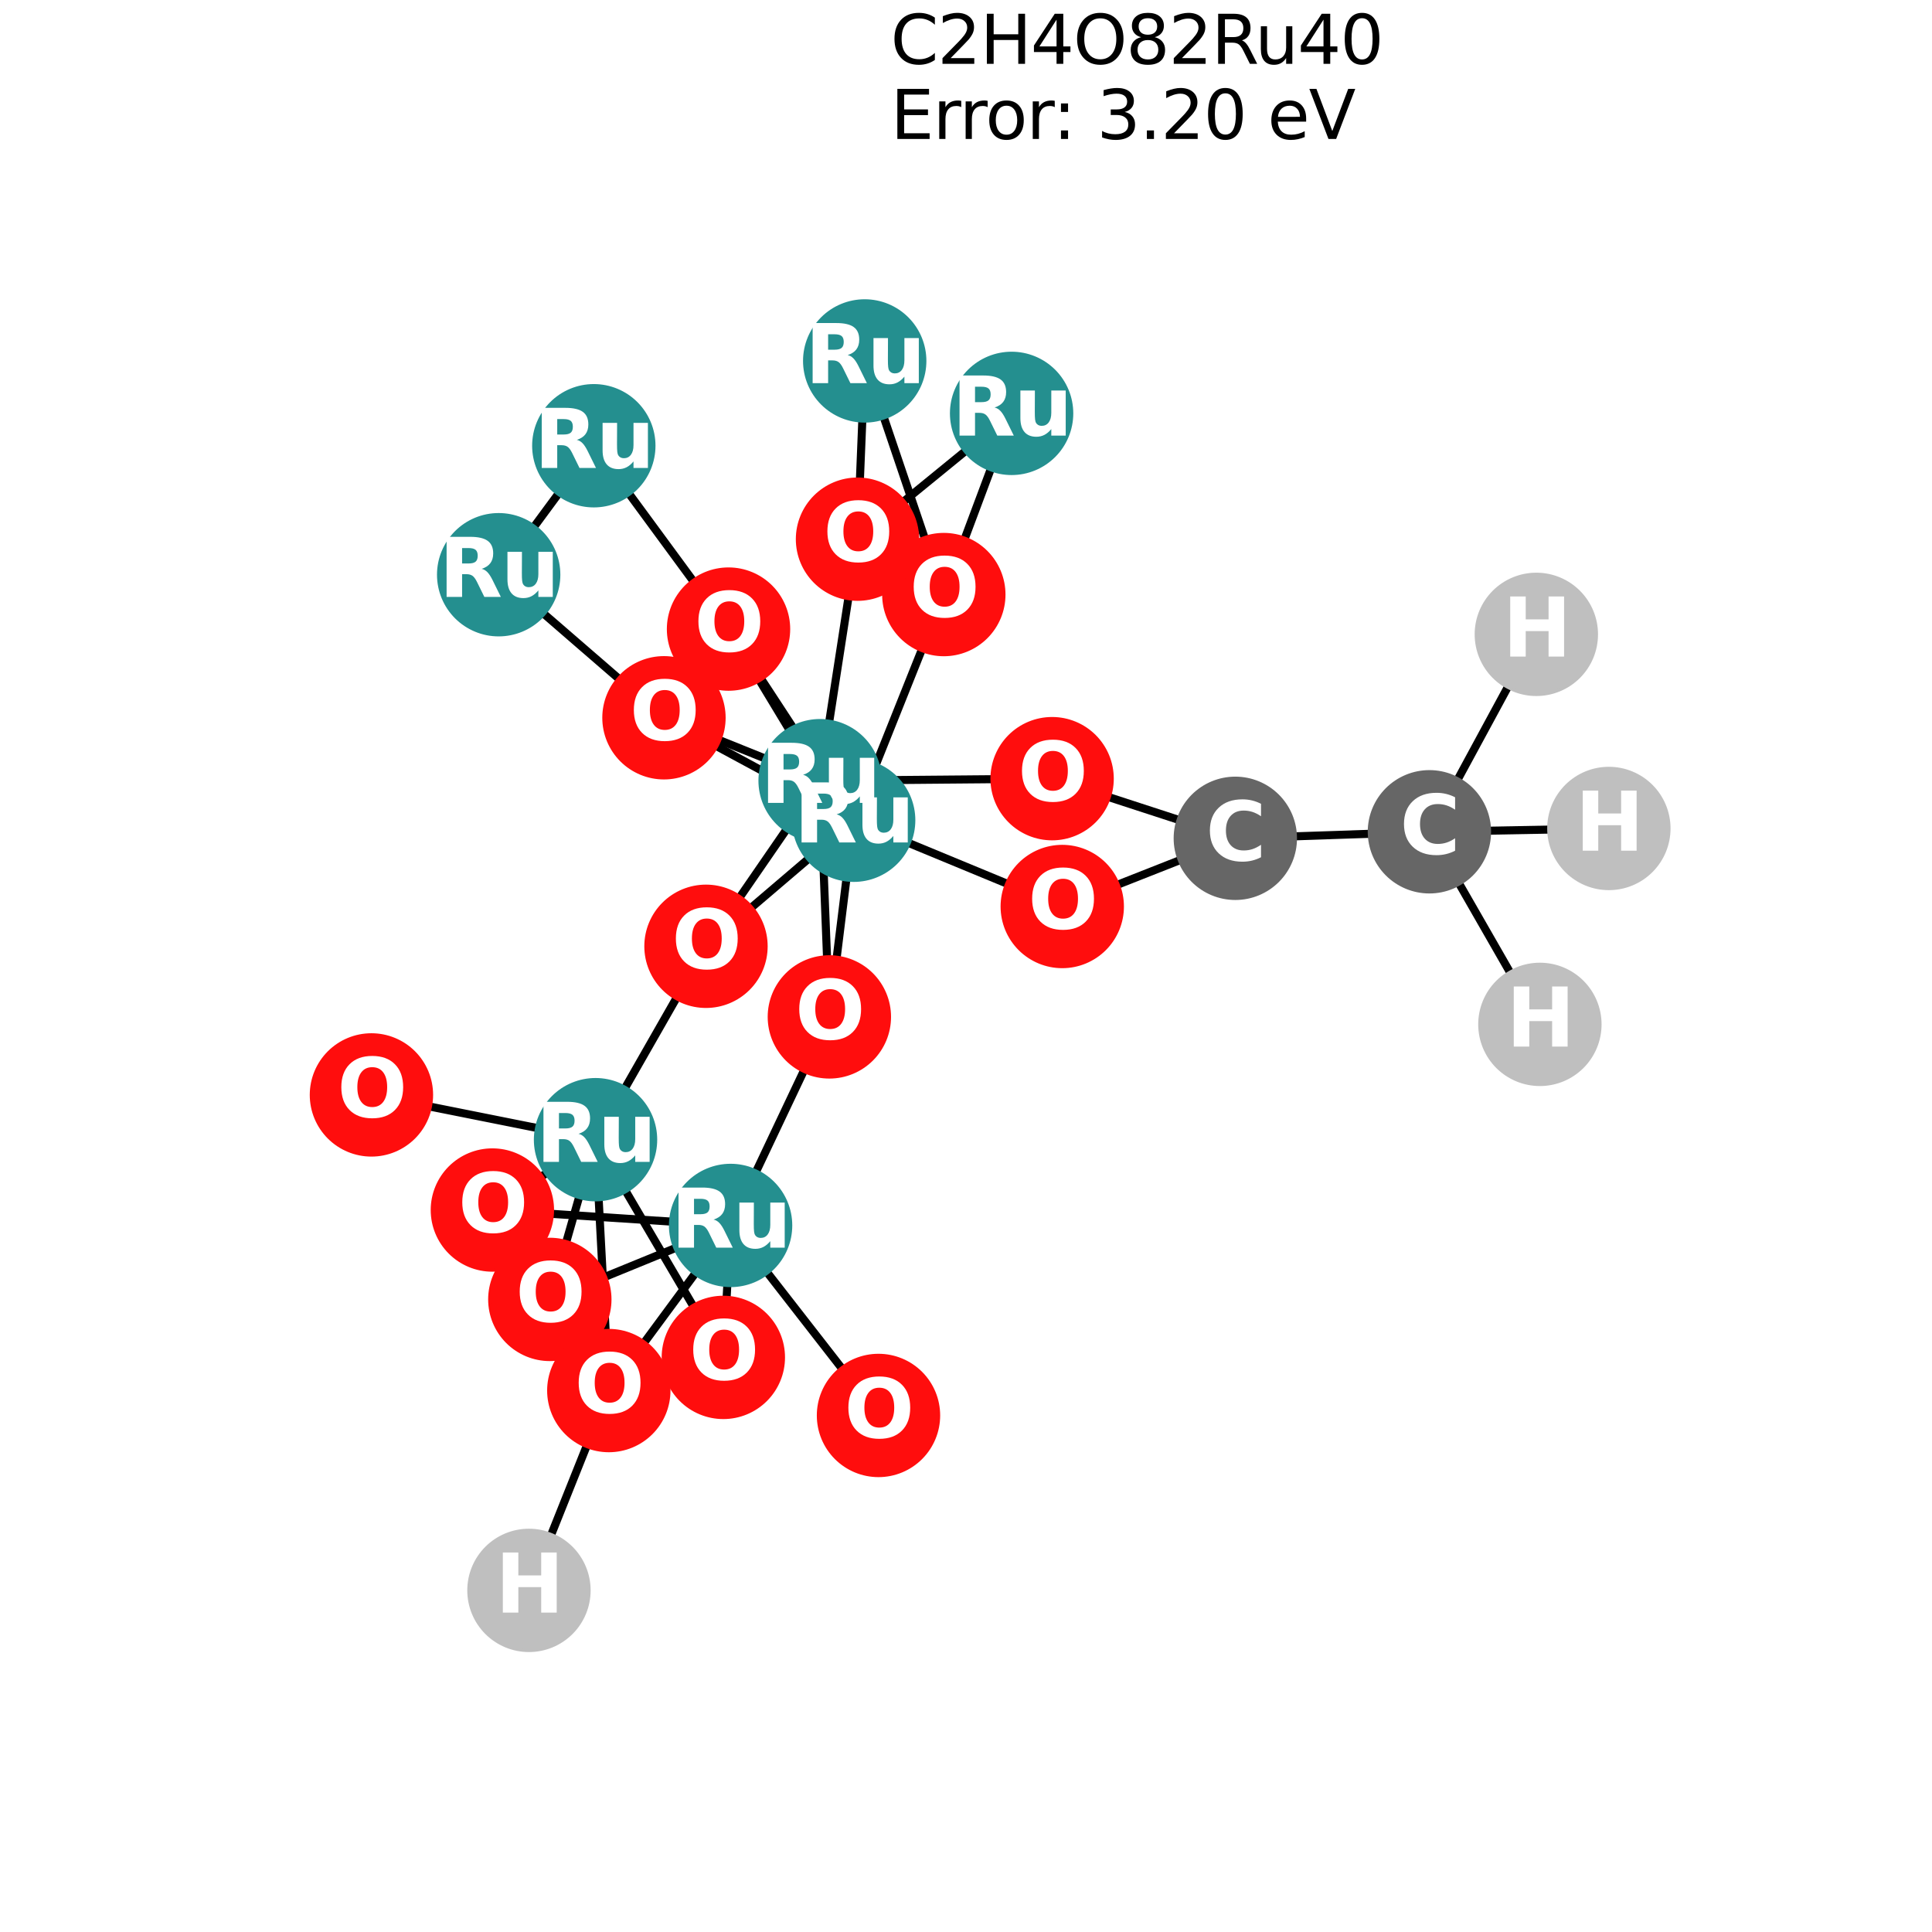 <?xml version="1.0" encoding="utf-8" standalone="no"?>
<!DOCTYPE svg PUBLIC "-//W3C//DTD SVG 1.1//EN"
  "http://www.w3.org/Graphics/SVG/1.1/DTD/svg11.dtd">
<svg xmlns:xlink="http://www.w3.org/1999/xlink" width="288pt" height="288pt" viewBox="0 0 288 288" xmlns="http://www.w3.org/2000/svg" version="1.1">
 <defs>
  <style type="text/css">*{stroke-linejoin: round; stroke-linecap: butt}</style>
 </defs>
 <g id="figure_1">
  <g id="patch_1">
   <path d="M 0 288 
L 288 288 
L 288 0 
L 0 0 
z
" style="fill: #ffffff"/>
  </g>
  <g id="axes_1">
   <g id="LineCollection_1">
    <path d="M 81.962 193.702 
L 108.908 182.676 
" clip-path="url(#p48136860f0)" style="fill: none; stroke: #000000; stroke-width: 1.2"/>
    <path d="M 81.962 193.702 
L 88.775 169.891 
" clip-path="url(#p48136860f0)" style="fill: none; stroke: #000000; stroke-width: 1.2"/>
    <path d="M 122.252 116.373 
L 127.827 80.375 
" clip-path="url(#p48136860f0)" style="fill: none; stroke: #000000; stroke-width: 1.2"/>
    <path d="M 122.252 116.373 
L 123.632 151.587 
" clip-path="url(#p48136860f0)" style="fill: none; stroke: #000000; stroke-width: 1.2"/>
    <path d="M 122.252 116.373 
L 108.6 93.778 
" clip-path="url(#p48136860f0)" style="fill: none; stroke: #000000; stroke-width: 1.2"/>
    <path d="M 122.252 116.373 
L 105.241 141.062 
" clip-path="url(#p48136860f0)" style="fill: none; stroke: #000000; stroke-width: 1.2"/>
    <path d="M 122.252 116.373 
L 98.976 106.998 
" clip-path="url(#p48136860f0)" style="fill: none; stroke: #000000; stroke-width: 1.2"/>
    <path d="M 122.252 116.373 
L 156.836 116.074 
" clip-path="url(#p48136860f0)" style="fill: none; stroke: #000000; stroke-width: 1.2"/>
    <path d="M 107.827 202.345 
L 108.908 182.676 
" clip-path="url(#p48136860f0)" style="fill: none; stroke: #000000; stroke-width: 1.2"/>
    <path d="M 107.827 202.345 
L 88.775 169.891 
" clip-path="url(#p48136860f0)" style="fill: none; stroke: #000000; stroke-width: 1.2"/>
    <path d="M 150.798 61.622 
L 127.827 80.375 
" clip-path="url(#p48136860f0)" style="fill: none; stroke: #000000; stroke-width: 1.2"/>
    <path d="M 150.798 61.622 
L 140.694 88.631 
" clip-path="url(#p48136860f0)" style="fill: none; stroke: #000000; stroke-width: 1.2"/>
    <path d="M 88.519 66.446 
L 74.336 85.672 
" clip-path="url(#p48136860f0)" style="fill: none; stroke: #000000; stroke-width: 1.2"/>
    <path d="M 88.519 66.446 
L 108.6 93.778 
" clip-path="url(#p48136860f0)" style="fill: none; stroke: #000000; stroke-width: 1.2"/>
    <path d="M 130.955 211 
L 108.908 182.676 
" clip-path="url(#p48136860f0)" style="fill: none; stroke: #000000; stroke-width: 1.2"/>
    <path d="M 108.908 182.676 
L 123.632 151.587 
" clip-path="url(#p48136860f0)" style="fill: none; stroke: #000000; stroke-width: 1.2"/>
    <path d="M 108.908 182.676 
L 73.399 180.377 
" clip-path="url(#p48136860f0)" style="fill: none; stroke: #000000; stroke-width: 1.2"/>
    <path d="M 108.908 182.676 
L 90.754 207.289 
" clip-path="url(#p48136860f0)" style="fill: none; stroke: #000000; stroke-width: 1.2"/>
    <path d="M 127.254 122.273 
L 123.632 151.587 
" clip-path="url(#p48136860f0)" style="fill: none; stroke: #000000; stroke-width: 1.2"/>
    <path d="M 127.254 122.273 
L 108.6 93.778 
" clip-path="url(#p48136860f0)" style="fill: none; stroke: #000000; stroke-width: 1.2"/>
    <path d="M 127.254 122.273 
L 140.694 88.631 
" clip-path="url(#p48136860f0)" style="fill: none; stroke: #000000; stroke-width: 1.2"/>
    <path d="M 127.254 122.273 
L 105.241 141.062 
" clip-path="url(#p48136860f0)" style="fill: none; stroke: #000000; stroke-width: 1.2"/>
    <path d="M 127.254 122.273 
L 98.976 106.998 
" clip-path="url(#p48136860f0)" style="fill: none; stroke: #000000; stroke-width: 1.2"/>
    <path d="M 127.254 122.273 
L 158.349 135.132 
" clip-path="url(#p48136860f0)" style="fill: none; stroke: #000000; stroke-width: 1.2"/>
    <path d="M 140.694 88.631 
L 128.901 53.804 
" clip-path="url(#p48136860f0)" style="fill: none; stroke: #000000; stroke-width: 1.2"/>
    <path d="M 128.901 53.804 
L 127.827 80.375 
" clip-path="url(#p48136860f0)" style="fill: none; stroke: #000000; stroke-width: 1.2"/>
    <path d="M 74.336 85.672 
L 98.976 106.998 
" clip-path="url(#p48136860f0)" style="fill: none; stroke: #000000; stroke-width: 1.2"/>
    <path d="M 105.241 141.062 
L 88.775 169.891 
" clip-path="url(#p48136860f0)" style="fill: none; stroke: #000000; stroke-width: 1.2"/>
    <path d="M 88.775 169.891 
L 73.399 180.377 
" clip-path="url(#p48136860f0)" style="fill: none; stroke: #000000; stroke-width: 1.2"/>
    <path d="M 88.775 169.891 
L 90.754 207.289 
" clip-path="url(#p48136860f0)" style="fill: none; stroke: #000000; stroke-width: 1.2"/>
    <path d="M 88.775 169.891 
L 55.369 163.218 
" clip-path="url(#p48136860f0)" style="fill: none; stroke: #000000; stroke-width: 1.2"/>
    <path d="M 90.754 207.289 
L 78.85 237.076 
" clip-path="url(#p48136860f0)" style="fill: none; stroke: #000000; stroke-width: 1.2"/>
    <path d="M 184.148 124.966 
L 156.836 116.074 
" clip-path="url(#p48136860f0)" style="fill: none; stroke: #000000; stroke-width: 1.2"/>
    <path d="M 184.148 124.966 
L 158.349 135.132 
" clip-path="url(#p48136860f0)" style="fill: none; stroke: #000000; stroke-width: 1.2"/>
    <path d="M 184.148 124.966 
L 213.08 123.993 
" clip-path="url(#p48136860f0)" style="fill: none; stroke: #000000; stroke-width: 1.2"/>
    <path d="M 213.08 123.993 
L 229.549 152.702 
" clip-path="url(#p48136860f0)" style="fill: none; stroke: #000000; stroke-width: 1.2"/>
    <path d="M 213.08 123.993 
L 239.831 123.499 
" clip-path="url(#p48136860f0)" style="fill: none; stroke: #000000; stroke-width: 1.2"/>
    <path d="M 213.08 123.993 
L 229.019 94.563 
" clip-path="url(#p48136860f0)" style="fill: none; stroke: #000000; stroke-width: 1.2"/>
   </g>
   <g id="PathCollection_1">
    <defs>
     <path id="C0_0_743c00f06a" d="M 0 8.944 
C 2.372 8.944 4.647 8.002 6.325 6.325 
C 8.002 4.647 8.944 2.372 8.944 -0 
C 8.944 -2.372 8.002 -4.647 6.325 -6.325 
C 4.647 -8.002 2.372 -8.944 0 -8.944 
C -2.372 -8.944 -4.647 -8.002 -6.325 -6.325 
C -8.002 -4.647 -8.944 -2.372 -8.944 0 
C -8.944 2.372 -8.002 4.647 -6.325 6.325 
C -4.647 8.002 -2.372 8.944 0 8.944 
z
"/>
    </defs>
    <g clip-path="url(#p48136860f0)">
     <use xlink:href="#C0_0_743c00f06a" x="81.962" y="193.702" style="fill: #ff0d0d; stroke: #ff0d0d; stroke-width: 0.5"/>
    </g>
    <g clip-path="url(#p48136860f0)">
     <use xlink:href="#C0_0_743c00f06a" x="122.252" y="116.373" style="fill: #248f8f; stroke: #248f8f; stroke-width: 0.5"/>
    </g>
    <g clip-path="url(#p48136860f0)">
     <use xlink:href="#C0_0_743c00f06a" x="107.827" y="202.345" style="fill: #ff0d0d; stroke: #ff0d0d; stroke-width: 0.5"/>
    </g>
    <g clip-path="url(#p48136860f0)">
     <use xlink:href="#C0_0_743c00f06a" x="150.798" y="61.622" style="fill: #248f8f; stroke: #248f8f; stroke-width: 0.5"/>
    </g>
    <g clip-path="url(#p48136860f0)">
     <use xlink:href="#C0_0_743c00f06a" x="88.519" y="66.446" style="fill: #248f8f; stroke: #248f8f; stroke-width: 0.5"/>
    </g>
    <g clip-path="url(#p48136860f0)">
     <use xlink:href="#C0_0_743c00f06a" x="130.955" y="211" style="fill: #ff0d0d; stroke: #ff0d0d; stroke-width: 0.5"/>
    </g>
    <g clip-path="url(#p48136860f0)">
     <use xlink:href="#C0_0_743c00f06a" x="108.908" y="182.676" style="fill: #248f8f; stroke: #248f8f; stroke-width: 0.5"/>
    </g>
    <g clip-path="url(#p48136860f0)">
     <use xlink:href="#C0_0_743c00f06a" x="127.254" y="122.273" style="fill: #248f8f; stroke: #248f8f; stroke-width: 0.5"/>
    </g>
    <g clip-path="url(#p48136860f0)">
     <use xlink:href="#C0_0_743c00f06a" x="140.694" y="88.631" style="fill: #ff0d0d; stroke: #ff0d0d; stroke-width: 0.5"/>
    </g>
    <g clip-path="url(#p48136860f0)">
     <use xlink:href="#C0_0_743c00f06a" x="128.901" y="53.804" style="fill: #248f8f; stroke: #248f8f; stroke-width: 0.5"/>
    </g>
    <g clip-path="url(#p48136860f0)">
     <use xlink:href="#C0_0_743c00f06a" x="74.336" y="85.672" style="fill: #248f8f; stroke: #248f8f; stroke-width: 0.5"/>
    </g>
    <g clip-path="url(#p48136860f0)">
     <use xlink:href="#C0_0_743c00f06a" x="105.241" y="141.062" style="fill: #ff0d0d; stroke: #ff0d0d; stroke-width: 0.5"/>
    </g>
    <g clip-path="url(#p48136860f0)">
     <use xlink:href="#C0_0_743c00f06a" x="98.976" y="106.998" style="fill: #ff0d0d; stroke: #ff0d0d; stroke-width: 0.5"/>
    </g>
    <g clip-path="url(#p48136860f0)">
     <use xlink:href="#C0_0_743c00f06a" x="88.775" y="169.891" style="fill: #248f8f; stroke: #248f8f; stroke-width: 0.5"/>
    </g>
    <g clip-path="url(#p48136860f0)">
     <use xlink:href="#C0_0_743c00f06a" x="73.399" y="180.377" style="fill: #ff0d0d; stroke: #ff0d0d; stroke-width: 0.5"/>
    </g>
    <g clip-path="url(#p48136860f0)">
     <use xlink:href="#C0_0_743c00f06a" x="108.6" y="93.778" style="fill: #ff0d0d; stroke: #ff0d0d; stroke-width: 0.5"/>
    </g>
    <g clip-path="url(#p48136860f0)">
     <use xlink:href="#C0_0_743c00f06a" x="90.754" y="207.289" style="fill: #ff0d0d; stroke: #ff0d0d; stroke-width: 0.5"/>
    </g>
    <g clip-path="url(#p48136860f0)">
     <use xlink:href="#C0_0_743c00f06a" x="127.827" y="80.375" style="fill: #ff0d0d; stroke: #ff0d0d; stroke-width: 0.5"/>
    </g>
    <g clip-path="url(#p48136860f0)">
     <use xlink:href="#C0_0_743c00f06a" x="123.632" y="151.587" style="fill: #ff0d0d; stroke: #ff0d0d; stroke-width: 0.5"/>
    </g>
    <g clip-path="url(#p48136860f0)">
     <use xlink:href="#C0_0_743c00f06a" x="55.369" y="163.218" style="fill: #ff0d0d; stroke: #ff0d0d; stroke-width: 0.5"/>
    </g>
    <g clip-path="url(#p48136860f0)">
     <use xlink:href="#C0_0_743c00f06a" x="184.148" y="124.966" style="fill: #666666; stroke: #666666; stroke-width: 0.5"/>
    </g>
    <g clip-path="url(#p48136860f0)">
     <use xlink:href="#C0_0_743c00f06a" x="156.836" y="116.074" style="fill: #ff0d0d; stroke: #ff0d0d; stroke-width: 0.5"/>
    </g>
    <g clip-path="url(#p48136860f0)">
     <use xlink:href="#C0_0_743c00f06a" x="158.349" y="135.132" style="fill: #ff0d0d; stroke: #ff0d0d; stroke-width: 0.5"/>
    </g>
    <g clip-path="url(#p48136860f0)">
     <use xlink:href="#C0_0_743c00f06a" x="78.85" y="237.076" style="fill: #bfbfbf; stroke: #bfbfbf; stroke-width: 0.5"/>
    </g>
    <g clip-path="url(#p48136860f0)">
     <use xlink:href="#C0_0_743c00f06a" x="213.08" y="123.993" style="fill: #666666; stroke: #666666; stroke-width: 0.5"/>
    </g>
    <g clip-path="url(#p48136860f0)">
     <use xlink:href="#C0_0_743c00f06a" x="229.549" y="152.702" style="fill: #bfbfbf; stroke: #bfbfbf; stroke-width: 0.5"/>
    </g>
    <g clip-path="url(#p48136860f0)">
     <use xlink:href="#C0_0_743c00f06a" x="239.831" y="123.499" style="fill: #bfbfbf; stroke: #bfbfbf; stroke-width: 0.5"/>
    </g>
    <g clip-path="url(#p48136860f0)">
     <use xlink:href="#C0_0_743c00f06a" x="229.019" y="94.563" style="fill: #bfbfbf; stroke: #bfbfbf; stroke-width: 0.5"/>
    </g>
   </g>
   <g id="text_1">
    <g clip-path="url(#p48136860f0)">
     <!-- O -->
     <g style="fill: #ffffff" transform="translate(76.861 197.013) scale(0.12 -0.12)">
      <defs>
       <path id="DejaVuSans-Bold-4f" d="M 2719 3878 
Q 2169 3878 1866 3472 
Q 1563 3066 1563 2328 
Q 1563 1594 1866 1187 
Q 2169 781 2719 781 
Q 3272 781 3575 1187 
Q 3878 1594 3878 2328 
Q 3878 3066 3575 3472 
Q 3272 3878 2719 3878 
z
M 2719 4750 
Q 3844 4750 4481 4106 
Q 5119 3463 5119 2328 
Q 5119 1197 4481 553 
Q 3844 -91 2719 -91 
Q 1597 -91 958 553 
Q 319 1197 319 2328 
Q 319 3463 958 4106 
Q 1597 4750 2719 4750 
z
" transform="scale(0.016)"/>
      </defs>
      <use xlink:href="#DejaVuSans-Bold-4f"/>
     </g>
    </g>
   </g>
   <g id="text_2">
    <g clip-path="url(#p48136860f0)">
     <!-- Ru -->
     <g style="fill: #ffffff" transform="translate(113.361 119.685) scale(0.12 -0.12)">
      <defs>
       <path id="DejaVuSans-Bold-52" d="M 2297 2597 
Q 2675 2597 2839 2737 
Q 3003 2878 3003 3200 
Q 3003 3519 2839 3656 
Q 2675 3794 2297 3794 
L 1791 3794 
L 1791 2597 
L 2297 2597 
z
M 1791 1766 
L 1791 0 
L 588 0 
L 588 4666 
L 2425 4666 
Q 3347 4666 3776 4356 
Q 4206 4047 4206 3378 
Q 4206 2916 3982 2619 
Q 3759 2322 3309 2181 
Q 3556 2125 3751 1926 
Q 3947 1728 4147 1325 
L 4800 0 
L 3519 0 
L 2950 1159 
Q 2778 1509 2601 1637 
Q 2425 1766 2131 1766 
L 1791 1766 
z
" transform="scale(0.016)"/>
       <path id="DejaVuSans-Bold-75" d="M 500 1363 
L 500 3500 
L 1625 3500 
L 1625 3150 
Q 1625 2866 1622 2436 
Q 1619 2006 1619 1863 
Q 1619 1441 1641 1255 
Q 1663 1069 1716 984 
Q 1784 875 1895 815 
Q 2006 756 2150 756 
Q 2500 756 2700 1025 
Q 2900 1294 2900 1772 
L 2900 3500 
L 4019 3500 
L 4019 0 
L 2900 0 
L 2900 506 
Q 2647 200 2364 54 
Q 2081 -91 1741 -91 
Q 1134 -91 817 281 
Q 500 653 500 1363 
z
" transform="scale(0.016)"/>
      </defs>
      <use xlink:href="#DejaVuSans-Bold-52"/>
      <use xlink:href="#DejaVuSans-Bold-75" transform="translate(77.002 0)"/>
     </g>
    </g>
   </g>
   <g id="text_3">
    <g clip-path="url(#p48136860f0)">
     <!-- O -->
     <g style="fill: #ffffff" transform="translate(102.726 205.657) scale(0.12 -0.12)">
      <use xlink:href="#DejaVuSans-Bold-4f"/>
     </g>
    </g>
   </g>
   <g id="text_4">
    <g clip-path="url(#p48136860f0)">
     <!-- Ru -->
     <g style="fill: #ffffff" transform="translate(141.907 64.933) scale(0.12 -0.12)">
      <use xlink:href="#DejaVuSans-Bold-52"/>
      <use xlink:href="#DejaVuSans-Bold-75" transform="translate(77.002 0)"/>
     </g>
    </g>
   </g>
   <g id="text_5">
    <g clip-path="url(#p48136860f0)">
     <!-- Ru -->
     <g style="fill: #ffffff" transform="translate(79.627 69.757) scale(0.12 -0.12)">
      <use xlink:href="#DejaVuSans-Bold-52"/>
      <use xlink:href="#DejaVuSans-Bold-75" transform="translate(77.002 0)"/>
     </g>
    </g>
   </g>
   <g id="text_6">
    <g clip-path="url(#p48136860f0)">
     <!-- O -->
     <g style="fill: #ffffff" transform="translate(125.854 214.311) scale(0.12 -0.12)">
      <use xlink:href="#DejaVuSans-Bold-4f"/>
     </g>
    </g>
   </g>
   <g id="text_7">
    <g clip-path="url(#p48136860f0)">
     <!-- Ru -->
     <g style="fill: #ffffff" transform="translate(100.017 185.987) scale(0.12 -0.12)">
      <use xlink:href="#DejaVuSans-Bold-52"/>
      <use xlink:href="#DejaVuSans-Bold-75" transform="translate(77.002 0)"/>
     </g>
    </g>
   </g>
   <g id="text_8">
    <g clip-path="url(#p48136860f0)">
     <!-- Ru -->
     <g style="fill: #ffffff" transform="translate(118.362 125.584) scale(0.12 -0.12)">
      <use xlink:href="#DejaVuSans-Bold-52"/>
      <use xlink:href="#DejaVuSans-Bold-75" transform="translate(77.002 0)"/>
     </g>
    </g>
   </g>
   <g id="text_9">
    <g clip-path="url(#p48136860f0)">
     <!-- O -->
     <g style="fill: #ffffff" transform="translate(135.593 91.942) scale(0.12 -0.12)">
      <use xlink:href="#DejaVuSans-Bold-4f"/>
     </g>
    </g>
   </g>
   <g id="text_10">
    <g clip-path="url(#p48136860f0)">
     <!-- Ru -->
     <g style="fill: #ffffff" transform="translate(120.009 57.115) scale(0.12 -0.12)">
      <use xlink:href="#DejaVuSans-Bold-52"/>
      <use xlink:href="#DejaVuSans-Bold-75" transform="translate(77.002 0)"/>
     </g>
    </g>
   </g>
   <g id="text_11">
    <g clip-path="url(#p48136860f0)">
     <!-- Ru -->
     <g style="fill: #ffffff" transform="translate(65.445 88.983) scale(0.12 -0.12)">
      <use xlink:href="#DejaVuSans-Bold-52"/>
      <use xlink:href="#DejaVuSans-Bold-75" transform="translate(77.002 0)"/>
     </g>
    </g>
   </g>
   <g id="text_12">
    <g clip-path="url(#p48136860f0)">
     <!-- O -->
     <g style="fill: #ffffff" transform="translate(100.14 144.373) scale(0.12 -0.12)">
      <use xlink:href="#DejaVuSans-Bold-4f"/>
     </g>
    </g>
   </g>
   <g id="text_13">
    <g clip-path="url(#p48136860f0)">
     <!-- O -->
     <g style="fill: #ffffff" transform="translate(93.875 110.31) scale(0.12 -0.12)">
      <use xlink:href="#DejaVuSans-Bold-4f"/>
     </g>
    </g>
   </g>
   <g id="text_14">
    <g clip-path="url(#p48136860f0)">
     <!-- Ru -->
     <g style="fill: #ffffff" transform="translate(79.884 173.202) scale(0.12 -0.12)">
      <use xlink:href="#DejaVuSans-Bold-52"/>
      <use xlink:href="#DejaVuSans-Bold-75" transform="translate(77.002 0)"/>
     </g>
    </g>
   </g>
   <g id="text_15">
    <g clip-path="url(#p48136860f0)">
     <!-- O -->
     <g style="fill: #ffffff" transform="translate(68.298 183.688) scale(0.12 -0.12)">
      <use xlink:href="#DejaVuSans-Bold-4f"/>
     </g>
    </g>
   </g>
   <g id="text_16">
    <g clip-path="url(#p48136860f0)">
     <!-- O -->
     <g style="fill: #ffffff" transform="translate(103.499 97.089) scale(0.12 -0.12)">
      <use xlink:href="#DejaVuSans-Bold-4f"/>
     </g>
    </g>
   </g>
   <g id="text_17">
    <g clip-path="url(#p48136860f0)">
     <!-- O -->
     <g style="fill: #ffffff" transform="translate(85.653 210.6) scale(0.12 -0.12)">
      <use xlink:href="#DejaVuSans-Bold-4f"/>
     </g>
    </g>
   </g>
   <g id="text_18">
    <g clip-path="url(#p48136860f0)">
     <!-- O -->
     <g style="fill: #ffffff" transform="translate(122.726 83.686) scale(0.12 -0.12)">
      <use xlink:href="#DejaVuSans-Bold-4f"/>
     </g>
    </g>
   </g>
   <g id="text_19">
    <g clip-path="url(#p48136860f0)">
     <!-- O -->
     <g style="fill: #ffffff" transform="translate(118.531 154.898) scale(0.12 -0.12)">
      <use xlink:href="#DejaVuSans-Bold-4f"/>
     </g>
    </g>
   </g>
   <g id="text_20">
    <g clip-path="url(#p48136860f0)">
     <!-- O -->
     <g style="fill: #ffffff" transform="translate(50.268 166.53) scale(0.12 -0.12)">
      <use xlink:href="#DejaVuSans-Bold-4f"/>
     </g>
    </g>
   </g>
   <g id="text_21">
    <g clip-path="url(#p48136860f0)">
     <!-- C -->
     <g style="fill: #ffffff" transform="translate(179.744 128.277) scale(0.12 -0.12)">
      <defs>
       <path id="DejaVuSans-Bold-43" d="M 4288 256 
Q 3956 84 3597 -3 
Q 3238 -91 2847 -91 
Q 1681 -91 1000 561 
Q 319 1213 319 2328 
Q 319 3447 1000 4098 
Q 1681 4750 2847 4750 
Q 3238 4750 3597 4662 
Q 3956 4575 4288 4403 
L 4288 3438 
Q 3953 3666 3628 3772 
Q 3303 3878 2944 3878 
Q 2300 3878 1931 3465 
Q 1563 3053 1563 2328 
Q 1563 1606 1931 1193 
Q 2300 781 2944 781 
Q 3303 781 3628 887 
Q 3953 994 4288 1222 
L 4288 256 
z
" transform="scale(0.016)"/>
      </defs>
      <use xlink:href="#DejaVuSans-Bold-43"/>
     </g>
    </g>
   </g>
   <g id="text_22">
    <g clip-path="url(#p48136860f0)">
     <!-- O -->
     <g style="fill: #ffffff" transform="translate(151.735 119.385) scale(0.12 -0.12)">
      <use xlink:href="#DejaVuSans-Bold-4f"/>
     </g>
    </g>
   </g>
   <g id="text_23">
    <g clip-path="url(#p48136860f0)">
     <!-- O -->
     <g style="fill: #ffffff" transform="translate(153.248 138.443) scale(0.12 -0.12)">
      <use xlink:href="#DejaVuSans-Bold-4f"/>
     </g>
    </g>
   </g>
   <g id="text_24">
    <g clip-path="url(#p48136860f0)">
     <!-- H -->
     <g style="fill: #ffffff" transform="translate(73.829 240.388) scale(0.12 -0.12)">
      <defs>
       <path id="DejaVuSans-Bold-48" d="M 588 4666 
L 1791 4666 
L 1791 2888 
L 3566 2888 
L 3566 4666 
L 4769 4666 
L 4769 0 
L 3566 0 
L 3566 1978 
L 1791 1978 
L 1791 0 
L 588 0 
L 588 4666 
z
" transform="scale(0.016)"/>
      </defs>
      <use xlink:href="#DejaVuSans-Bold-48"/>
     </g>
    </g>
   </g>
   <g id="text_25">
    <g clip-path="url(#p48136860f0)">
     <!-- C -->
     <g style="fill: #ffffff" transform="translate(208.677 127.304) scale(0.12 -0.12)">
      <use xlink:href="#DejaVuSans-Bold-43"/>
     </g>
    </g>
   </g>
   <g id="text_26">
    <g clip-path="url(#p48136860f0)">
     <!-- H -->
     <g style="fill: #ffffff" transform="translate(224.527 156.013) scale(0.12 -0.12)">
      <use xlink:href="#DejaVuSans-Bold-48"/>
     </g>
    </g>
   </g>
   <g id="text_27">
    <g clip-path="url(#p48136860f0)">
     <!-- H -->
     <g style="fill: #ffffff" transform="translate(234.81 126.81) scale(0.12 -0.12)">
      <use xlink:href="#DejaVuSans-Bold-48"/>
     </g>
    </g>
   </g>
   <g id="text_28">
    <g clip-path="url(#p48136860f0)">
     <!-- H -->
     <g style="fill: #ffffff" transform="translate(223.997 97.874) scale(0.12 -0.12)">
      <use xlink:href="#DejaVuSans-Bold-48"/>
     </g>
    </g>
   </g>
   <g id="text_29">
    <!-- C2H4O82Ru40 -->
    <g transform="translate(132.763 9.516) scale(0.1 -0.1)">
     <defs>
      <path id="DejaVuSans-43" d="M 4122 4306 
L 4122 3641 
Q 3803 3938 3442 4084 
Q 3081 4231 2675 4231 
Q 1875 4231 1450 3742 
Q 1025 3253 1025 2328 
Q 1025 1406 1450 917 
Q 1875 428 2675 428 
Q 3081 428 3442 575 
Q 3803 722 4122 1019 
L 4122 359 
Q 3791 134 3420 21 
Q 3050 -91 2638 -91 
Q 1578 -91 968 557 
Q 359 1206 359 2328 
Q 359 3453 968 4101 
Q 1578 4750 2638 4750 
Q 3056 4750 3426 4639 
Q 3797 4528 4122 4306 
z
" transform="scale(0.016)"/>
      <path id="DejaVuSans-32" d="M 1228 531 
L 3431 531 
L 3431 0 
L 469 0 
L 469 531 
Q 828 903 1448 1529 
Q 2069 2156 2228 2338 
Q 2531 2678 2651 2914 
Q 2772 3150 2772 3378 
Q 2772 3750 2511 3984 
Q 2250 4219 1831 4219 
Q 1534 4219 1204 4116 
Q 875 4013 500 3803 
L 500 4441 
Q 881 4594 1212 4672 
Q 1544 4750 1819 4750 
Q 2544 4750 2975 4387 
Q 3406 4025 3406 3419 
Q 3406 3131 3298 2873 
Q 3191 2616 2906 2266 
Q 2828 2175 2409 1742 
Q 1991 1309 1228 531 
z
" transform="scale(0.016)"/>
      <path id="DejaVuSans-48" d="M 628 4666 
L 1259 4666 
L 1259 2753 
L 3553 2753 
L 3553 4666 
L 4184 4666 
L 4184 0 
L 3553 0 
L 3553 2222 
L 1259 2222 
L 1259 0 
L 628 0 
L 628 4666 
z
" transform="scale(0.016)"/>
      <path id="DejaVuSans-34" d="M 2419 4116 
L 825 1625 
L 2419 1625 
L 2419 4116 
z
M 2253 4666 
L 3047 4666 
L 3047 1625 
L 3713 1625 
L 3713 1100 
L 3047 1100 
L 3047 0 
L 2419 0 
L 2419 1100 
L 313 1100 
L 313 1709 
L 2253 4666 
z
" transform="scale(0.016)"/>
      <path id="DejaVuSans-4f" d="M 2522 4238 
Q 1834 4238 1429 3725 
Q 1025 3213 1025 2328 
Q 1025 1447 1429 934 
Q 1834 422 2522 422 
Q 3209 422 3611 934 
Q 4013 1447 4013 2328 
Q 4013 3213 3611 3725 
Q 3209 4238 2522 4238 
z
M 2522 4750 
Q 3503 4750 4090 4092 
Q 4678 3434 4678 2328 
Q 4678 1225 4090 567 
Q 3503 -91 2522 -91 
Q 1538 -91 948 565 
Q 359 1222 359 2328 
Q 359 3434 948 4092 
Q 1538 4750 2522 4750 
z
" transform="scale(0.016)"/>
      <path id="DejaVuSans-38" d="M 2034 2216 
Q 1584 2216 1326 1975 
Q 1069 1734 1069 1313 
Q 1069 891 1326 650 
Q 1584 409 2034 409 
Q 2484 409 2743 651 
Q 3003 894 3003 1313 
Q 3003 1734 2745 1975 
Q 2488 2216 2034 2216 
z
M 1403 2484 
Q 997 2584 770 2862 
Q 544 3141 544 3541 
Q 544 4100 942 4425 
Q 1341 4750 2034 4750 
Q 2731 4750 3128 4425 
Q 3525 4100 3525 3541 
Q 3525 3141 3298 2862 
Q 3072 2584 2669 2484 
Q 3125 2378 3379 2068 
Q 3634 1759 3634 1313 
Q 3634 634 3220 271 
Q 2806 -91 2034 -91 
Q 1263 -91 848 271 
Q 434 634 434 1313 
Q 434 1759 690 2068 
Q 947 2378 1403 2484 
z
M 1172 3481 
Q 1172 3119 1398 2916 
Q 1625 2713 2034 2713 
Q 2441 2713 2670 2916 
Q 2900 3119 2900 3481 
Q 2900 3844 2670 4047 
Q 2441 4250 2034 4250 
Q 1625 4250 1398 4047 
Q 1172 3844 1172 3481 
z
" transform="scale(0.016)"/>
      <path id="DejaVuSans-52" d="M 2841 2188 
Q 3044 2119 3236 1894 
Q 3428 1669 3622 1275 
L 4263 0 
L 3584 0 
L 2988 1197 
Q 2756 1666 2539 1819 
Q 2322 1972 1947 1972 
L 1259 1972 
L 1259 0 
L 628 0 
L 628 4666 
L 2053 4666 
Q 2853 4666 3247 4331 
Q 3641 3997 3641 3322 
Q 3641 2881 3436 2590 
Q 3231 2300 2841 2188 
z
M 1259 4147 
L 1259 2491 
L 2053 2491 
Q 2509 2491 2742 2702 
Q 2975 2913 2975 3322 
Q 2975 3731 2742 3939 
Q 2509 4147 2053 4147 
L 1259 4147 
z
" transform="scale(0.016)"/>
      <path id="DejaVuSans-75" d="M 544 1381 
L 544 3500 
L 1119 3500 
L 1119 1403 
Q 1119 906 1312 657 
Q 1506 409 1894 409 
Q 2359 409 2629 706 
Q 2900 1003 2900 1516 
L 2900 3500 
L 3475 3500 
L 3475 0 
L 2900 0 
L 2900 538 
Q 2691 219 2414 64 
Q 2138 -91 1772 -91 
Q 1169 -91 856 284 
Q 544 659 544 1381 
z
M 1991 3584 
L 1991 3584 
z
" transform="scale(0.016)"/>
      <path id="DejaVuSans-30" d="M 2034 4250 
Q 1547 4250 1301 3770 
Q 1056 3291 1056 2328 
Q 1056 1369 1301 889 
Q 1547 409 2034 409 
Q 2525 409 2770 889 
Q 3016 1369 3016 2328 
Q 3016 3291 2770 3770 
Q 2525 4250 2034 4250 
z
M 2034 4750 
Q 2819 4750 3233 4129 
Q 3647 3509 3647 2328 
Q 3647 1150 3233 529 
Q 2819 -91 2034 -91 
Q 1250 -91 836 529 
Q 422 1150 422 2328 
Q 422 3509 836 4129 
Q 1250 4750 2034 4750 
z
" transform="scale(0.016)"/>
     </defs>
     <use xlink:href="#DejaVuSans-43"/>
     <use xlink:href="#DejaVuSans-32" transform="translate(69.824 0)"/>
     <use xlink:href="#DejaVuSans-48" transform="translate(133.447 0)"/>
     <use xlink:href="#DejaVuSans-34" transform="translate(208.643 0)"/>
     <use xlink:href="#DejaVuSans-4f" transform="translate(272.266 0)"/>
     <use xlink:href="#DejaVuSans-38" transform="translate(350.977 0)"/>
     <use xlink:href="#DejaVuSans-32" transform="translate(414.6 0)"/>
     <use xlink:href="#DejaVuSans-52" transform="translate(478.223 0)"/>
     <use xlink:href="#DejaVuSans-75" transform="translate(543.205 0)"/>
     <use xlink:href="#DejaVuSans-34" transform="translate(606.584 0)"/>
     <use xlink:href="#DejaVuSans-30" transform="translate(670.207 0)"/>
    </g>
    <!-- Error: 3.20 eV -->
    <g transform="translate(132.763 20.714) scale(0.1 -0.1)">
     <defs>
      <path id="DejaVuSans-45" d="M 628 4666 
L 3578 4666 
L 3578 4134 
L 1259 4134 
L 1259 2753 
L 3481 2753 
L 3481 2222 
L 1259 2222 
L 1259 531 
L 3634 531 
L 3634 0 
L 628 0 
L 628 4666 
z
" transform="scale(0.016)"/>
      <path id="DejaVuSans-72" d="M 2631 2963 
Q 2534 3019 2420 3045 
Q 2306 3072 2169 3072 
Q 1681 3072 1420 2755 
Q 1159 2438 1159 1844 
L 1159 0 
L 581 0 
L 581 3500 
L 1159 3500 
L 1159 2956 
Q 1341 3275 1631 3429 
Q 1922 3584 2338 3584 
Q 2397 3584 2469 3576 
Q 2541 3569 2628 3553 
L 2631 2963 
z
" transform="scale(0.016)"/>
      <path id="DejaVuSans-6f" d="M 1959 3097 
Q 1497 3097 1228 2736 
Q 959 2375 959 1747 
Q 959 1119 1226 758 
Q 1494 397 1959 397 
Q 2419 397 2687 759 
Q 2956 1122 2956 1747 
Q 2956 2369 2687 2733 
Q 2419 3097 1959 3097 
z
M 1959 3584 
Q 2709 3584 3137 3096 
Q 3566 2609 3566 1747 
Q 3566 888 3137 398 
Q 2709 -91 1959 -91 
Q 1206 -91 779 398 
Q 353 888 353 1747 
Q 353 2609 779 3096 
Q 1206 3584 1959 3584 
z
" transform="scale(0.016)"/>
      <path id="DejaVuSans-3a" d="M 750 794 
L 1409 794 
L 1409 0 
L 750 0 
L 750 794 
z
M 750 3309 
L 1409 3309 
L 1409 2516 
L 750 2516 
L 750 3309 
z
" transform="scale(0.016)"/>
      <path id="DejaVuSans-20" transform="scale(0.016)"/>
      <path id="DejaVuSans-33" d="M 2597 2516 
Q 3050 2419 3304 2112 
Q 3559 1806 3559 1356 
Q 3559 666 3084 287 
Q 2609 -91 1734 -91 
Q 1441 -91 1130 -33 
Q 819 25 488 141 
L 488 750 
Q 750 597 1062 519 
Q 1375 441 1716 441 
Q 2309 441 2620 675 
Q 2931 909 2931 1356 
Q 2931 1769 2642 2001 
Q 2353 2234 1838 2234 
L 1294 2234 
L 1294 2753 
L 1863 2753 
Q 2328 2753 2575 2939 
Q 2822 3125 2822 3475 
Q 2822 3834 2567 4026 
Q 2313 4219 1838 4219 
Q 1578 4219 1281 4162 
Q 984 4106 628 3988 
L 628 4550 
Q 988 4650 1302 4700 
Q 1616 4750 1894 4750 
Q 2613 4750 3031 4423 
Q 3450 4097 3450 3541 
Q 3450 3153 3228 2886 
Q 3006 2619 2597 2516 
z
" transform="scale(0.016)"/>
      <path id="DejaVuSans-2e" d="M 684 794 
L 1344 794 
L 1344 0 
L 684 0 
L 684 794 
z
" transform="scale(0.016)"/>
      <path id="DejaVuSans-65" d="M 3597 1894 
L 3597 1613 
L 953 1613 
Q 991 1019 1311 708 
Q 1631 397 2203 397 
Q 2534 397 2845 478 
Q 3156 559 3463 722 
L 3463 178 
Q 3153 47 2828 -22 
Q 2503 -91 2169 -91 
Q 1331 -91 842 396 
Q 353 884 353 1716 
Q 353 2575 817 3079 
Q 1281 3584 2069 3584 
Q 2775 3584 3186 3129 
Q 3597 2675 3597 1894 
z
M 3022 2063 
Q 3016 2534 2758 2815 
Q 2500 3097 2075 3097 
Q 1594 3097 1305 2825 
Q 1016 2553 972 2059 
L 3022 2063 
z
" transform="scale(0.016)"/>
      <path id="DejaVuSans-56" d="M 1831 0 
L 50 4666 
L 709 4666 
L 2188 738 
L 3669 4666 
L 4325 4666 
L 2547 0 
L 1831 0 
z
" transform="scale(0.016)"/>
     </defs>
     <use xlink:href="#DejaVuSans-45"/>
     <use xlink:href="#DejaVuSans-72" transform="translate(63.184 0)"/>
     <use xlink:href="#DejaVuSans-72" transform="translate(102.547 0)"/>
     <use xlink:href="#DejaVuSans-6f" transform="translate(141.41 0)"/>
     <use xlink:href="#DejaVuSans-72" transform="translate(202.592 0)"/>
     <use xlink:href="#DejaVuSans-3a" transform="translate(241.955 0)"/>
     <use xlink:href="#DejaVuSans-20" transform="translate(275.646 0)"/>
     <use xlink:href="#DejaVuSans-33" transform="translate(307.434 0)"/>
     <use xlink:href="#DejaVuSans-2e" transform="translate(371.057 0)"/>
     <use xlink:href="#DejaVuSans-32" transform="translate(402.844 0)"/>
     <use xlink:href="#DejaVuSans-30" transform="translate(466.467 0)"/>
     <use xlink:href="#DejaVuSans-20" transform="translate(530.09 0)"/>
     <use xlink:href="#DejaVuSans-65" transform="translate(561.877 0)"/>
     <use xlink:href="#DejaVuSans-56" transform="translate(623.4 0)"/>
    </g>
   </g>
  </g>
 </g>
 <defs>
  <clipPath id="p48136860f0">
   <rect x="36" y="34.56" width="223.2" height="221.76"/>
  </clipPath>
 </defs>
</svg>
